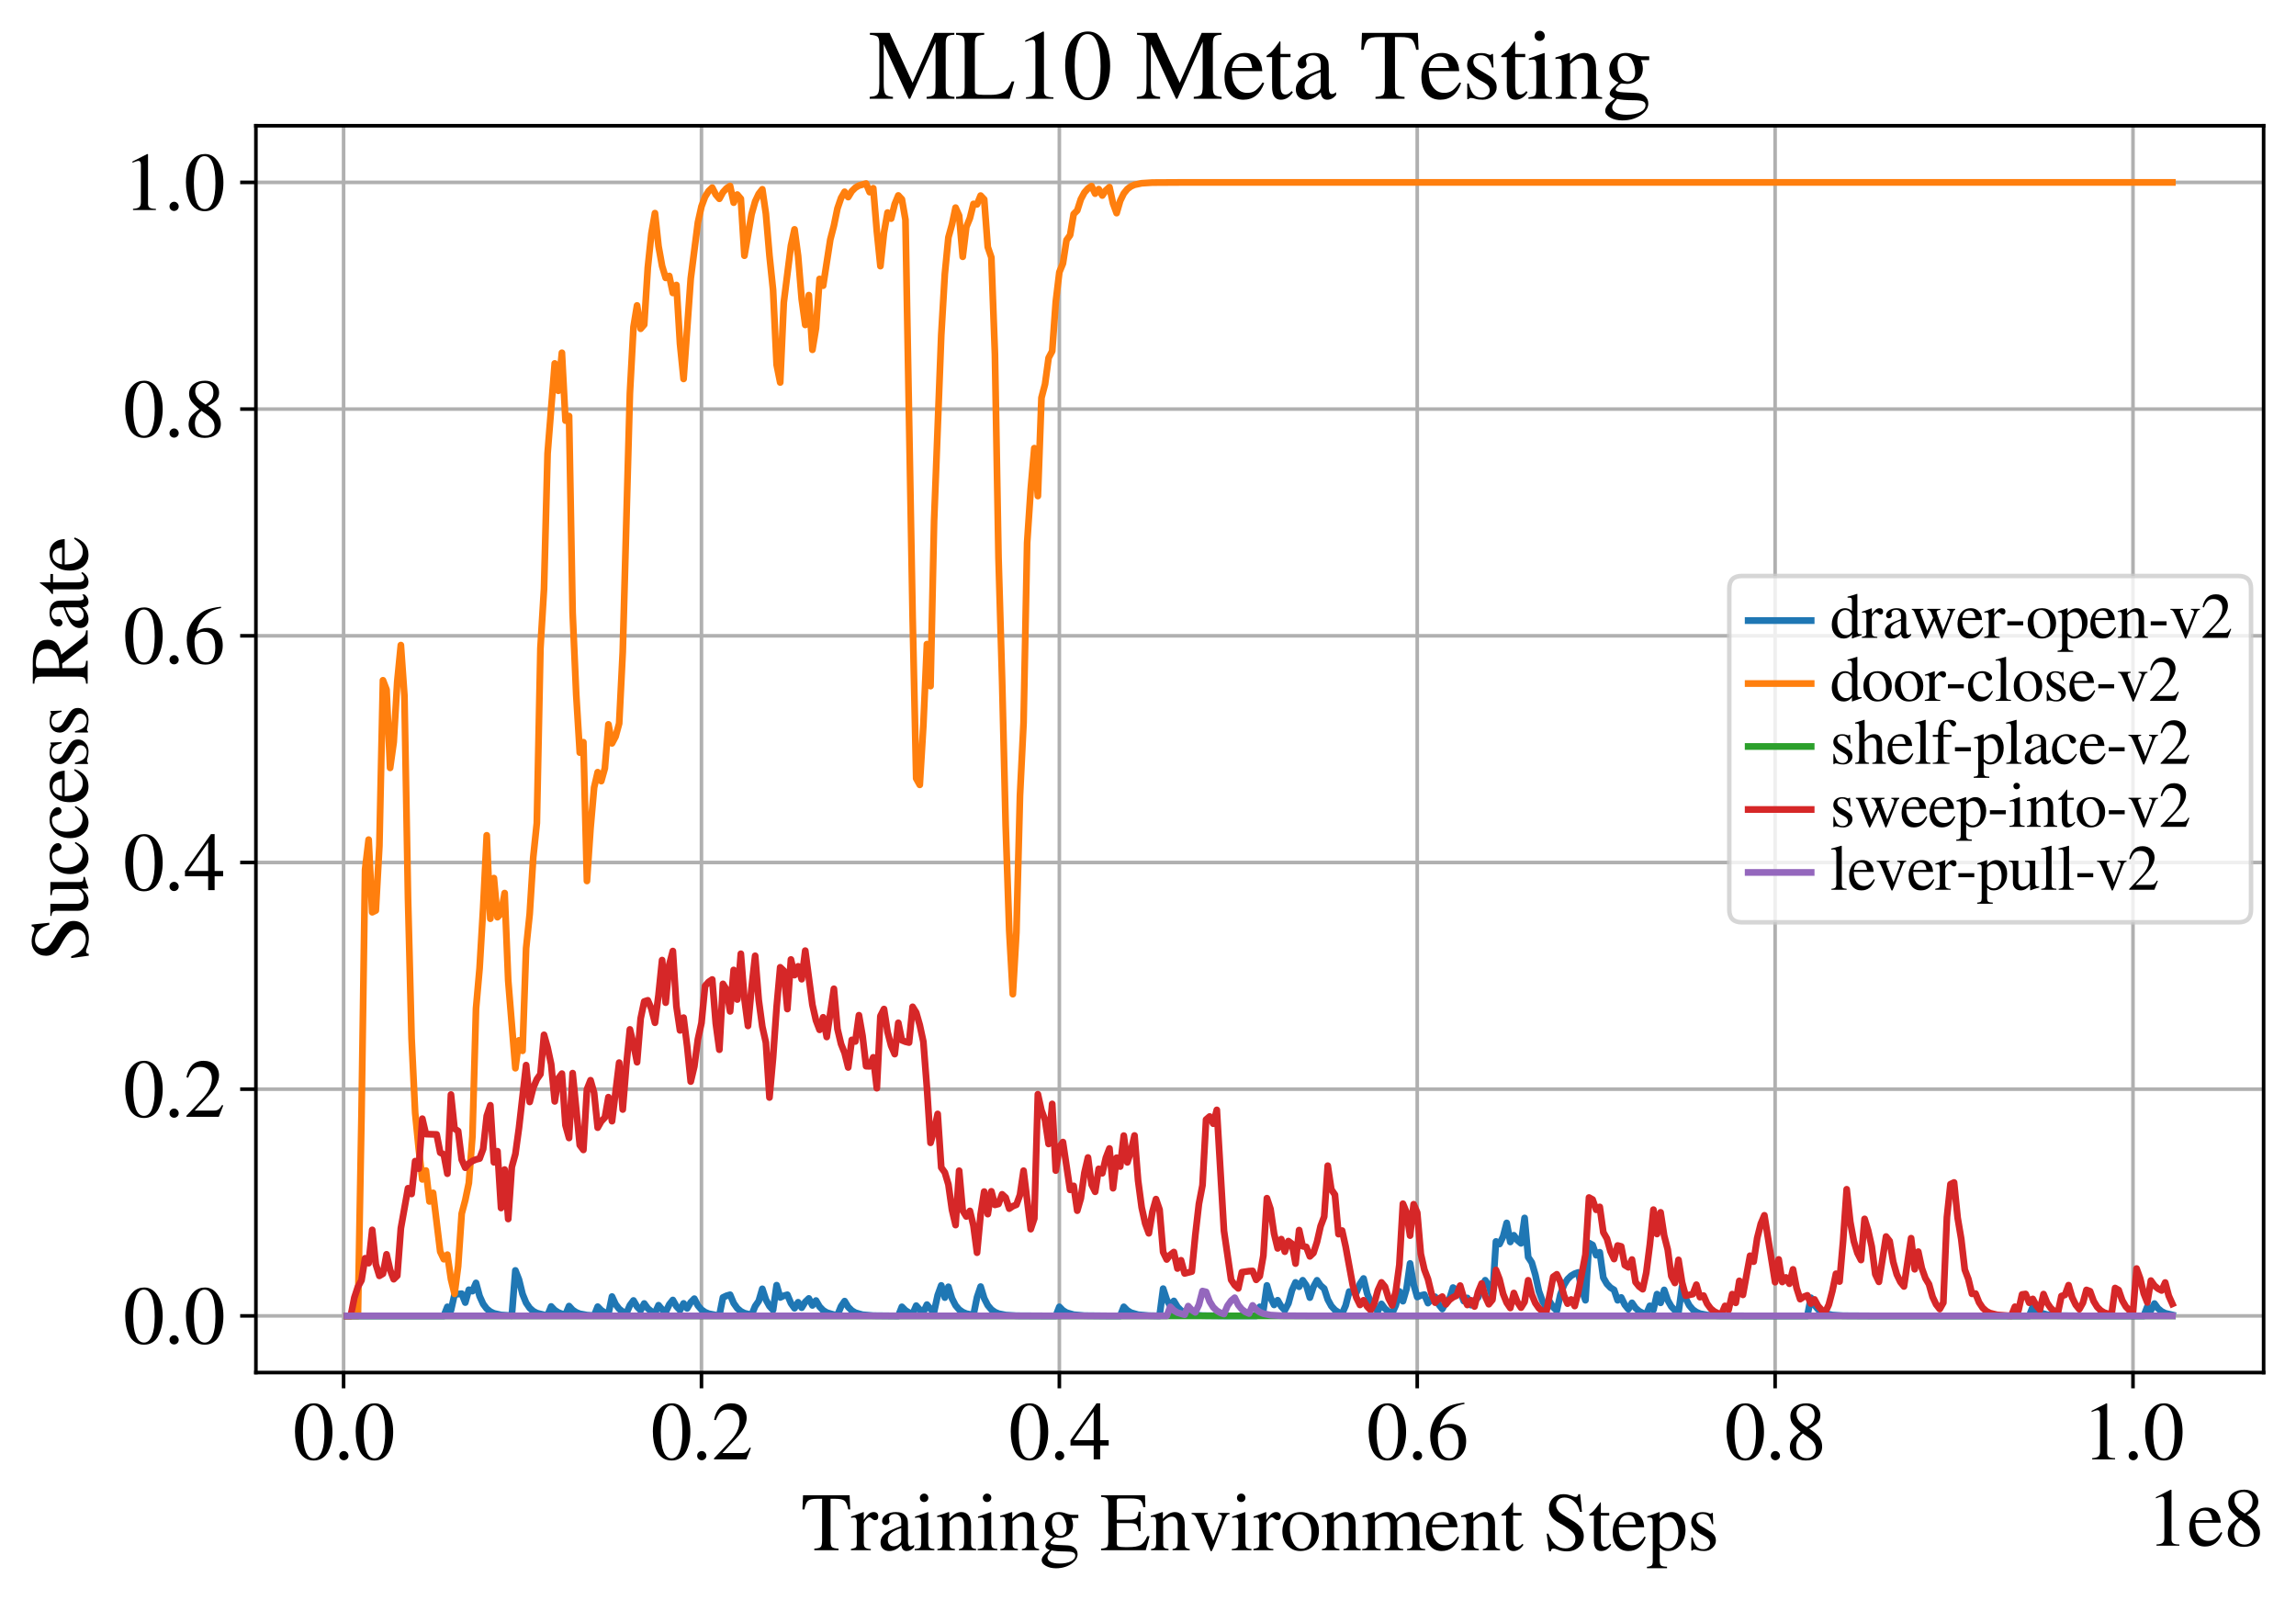 <?xml version="1.0" encoding="utf-8" standalone="no"?>
<!DOCTYPE svg PUBLIC "-//W3C//DTD SVG 1.1//EN"
  "http://www.w3.org/Graphics/SVG/1.1/DTD/svg11.dtd">
<svg xmlns:xlink="http://www.w3.org/1999/xlink" width="510.5pt" height="355.769pt" viewBox="0 0 510.5 355.769" xmlns="http://www.w3.org/2000/svg" version="1.1">
 <defs>
  <style type="text/css">*{stroke-linejoin: round; stroke-linecap: butt}</style>
 </defs>
 <g id="figure_1">
  <g id="patch_1">
   <path d="M 0 355.769 
L 510.5 355.769 
L 510.5 0 
L 0 0 
z
" style="fill: #ffffff"/>
  </g>
  <g id="axes_1">
   <g id="patch_2">
    <path d="M 56.9 305.152 
L 503.3 305.152 
L 503.3 27.952 
L 56.9 27.952 
z
" style="fill: #ffffff"/>
   </g>
   <g id="matplotlib.axis_1">
    <g id="xtick_1">
     <g id="line2d_1">
      <path d="M 76.395 305.152 
L 76.395 27.952 
" clip-path="url(#pe155748fc4)" style="fill: none; stroke: #b0b0b0; stroke-width: 0.8; stroke-linecap: square"/>
     </g>
     <g id="line2d_2">
      <defs>
       <path id="ma36cd9e0b2" d="M 0 0 
L 0 3.5 
" style="stroke: #000000; stroke-width: 0.8"/>
      </defs>
      <g>
       <use xlink:href="#ma36cd9e0b2" x="76.395" y="305.152" style="stroke: #000000; stroke-width: 0.8"/>
      </g>
     </g>
     <g id="text_1">
      <!-- 0.0 -->
      <g transform="translate(65.145 324.446)scale(0.18 -0.18)">
       <defs>
        <path id="STIXGeneral-Regular-30" d="M 3046 2112 
Q 3046 1683 2963 1302 
Q 2880 922 2717 602 
Q 2554 282 2266 96 
Q 1978 -90 1600 -90 
Q 1210 -90 915 108 
Q 621 307 461 640 
Q 301 973 227 1350 
Q 154 1728 154 2150 
Q 154 2746 301 3222 
Q 448 3699 790 4012 
Q 1133 4326 1626 4326 
Q 2253 4326 2649 3712 
Q 3046 3098 3046 2112 
z
M 2432 2080 
Q 2432 3091 2217 3625 
Q 2003 4160 1587 4160 
Q 1190 4160 979 3622 
Q 768 3085 768 2106 
Q 768 1120 979 598 
Q 1190 77 1600 77 
Q 2003 77 2217 598 
Q 2432 1120 2432 2080 
z
" transform="scale(0.016)"/>
        <path id="STIXGeneral-Regular-2e" d="M 1158 275 
Q 1158 134 1052 32 
Q 947 -70 800 -70 
Q 653 -70 550 32 
Q 448 134 448 281 
Q 448 429 553 534 
Q 659 640 806 640 
Q 947 640 1052 531 
Q 1158 422 1158 275 
z
" transform="scale(0.016)"/>
       </defs>
       <use xlink:href="#STIXGeneral-Regular-30"/>
       <use xlink:href="#STIXGeneral-Regular-2e" x="50"/>
       <use xlink:href="#STIXGeneral-Regular-30" x="75"/>
      </g>
     </g>
    </g>
    <g id="xtick_2">
     <g id="line2d_3">
      <path d="M 155.967 305.152 
L 155.967 27.952 
" clip-path="url(#pe155748fc4)" style="fill: none; stroke: #b0b0b0; stroke-width: 0.8; stroke-linecap: square"/>
     </g>
     <g id="line2d_4">
      <g>
       <use xlink:href="#ma36cd9e0b2" x="155.967" y="305.152" style="stroke: #000000; stroke-width: 0.8"/>
      </g>
     </g>
     <g id="text_2">
      <!-- 0.2 -->
      <g transform="translate(144.717 324.446)scale(0.18 -0.18)">
       <defs>
        <path id="STIXGeneral-Regular-32" d="M 3034 877 
L 2688 0 
L 186 0 
L 186 77 
L 1325 1286 
Q 1773 1754 1965 2144 
Q 2157 2534 2157 2950 
Q 2157 3379 1920 3616 
Q 1683 3853 1267 3853 
Q 922 3853 720 3673 
Q 518 3494 326 3021 
L 192 3053 
Q 301 3648 630 3987 
Q 960 4326 1523 4326 
Q 2054 4326 2380 4006 
Q 2707 3686 2707 3200 
Q 2707 2477 1888 1613 
L 832 486 
L 2330 486 
Q 2541 486 2665 569 
Q 2790 653 2944 915 
L 3034 877 
z
" transform="scale(0.016)"/>
       </defs>
       <use xlink:href="#STIXGeneral-Regular-30"/>
       <use xlink:href="#STIXGeneral-Regular-2e" x="50"/>
       <use xlink:href="#STIXGeneral-Regular-32" x="75"/>
      </g>
     </g>
    </g>
    <g id="xtick_3">
     <g id="line2d_5">
      <path d="M 235.54 305.152 
L 235.54 27.952 
" clip-path="url(#pe155748fc4)" style="fill: none; stroke: #b0b0b0; stroke-width: 0.8; stroke-linecap: square"/>
     </g>
     <g id="line2d_6">
      <g>
       <use xlink:href="#ma36cd9e0b2" x="235.54" y="305.152" style="stroke: #000000; stroke-width: 0.8"/>
      </g>
     </g>
     <g id="text_3">
      <!-- 0.4 -->
      <g transform="translate(224.29 324.446)scale(0.18 -0.18)">
       <defs>
        <path id="STIXGeneral-Regular-34" d="M 3027 1069 
L 2368 1069 
L 2368 0 
L 1869 0 
L 1869 1069 
L 77 1069 
L 77 1478 
L 2086 4326 
L 2368 4326 
L 2368 1478 
L 3027 1478 
L 3027 1069 
z
M 1869 1478 
L 1869 3674 
L 333 1478 
L 1869 1478 
z
" transform="scale(0.016)"/>
       </defs>
       <use xlink:href="#STIXGeneral-Regular-30"/>
       <use xlink:href="#STIXGeneral-Regular-2e" x="50"/>
       <use xlink:href="#STIXGeneral-Regular-34" x="75"/>
      </g>
     </g>
    </g>
    <g id="xtick_4">
     <g id="line2d_7">
      <path d="M 315.112 305.152 
L 315.112 27.952 
" clip-path="url(#pe155748fc4)" style="fill: none; stroke: #b0b0b0; stroke-width: 0.8; stroke-linecap: square"/>
     </g>
     <g id="line2d_8">
      <g>
       <use xlink:href="#ma36cd9e0b2" x="315.112" y="305.152" style="stroke: #000000; stroke-width: 0.8"/>
      </g>
     </g>
     <g id="text_4">
      <!-- 0.6 -->
      <g transform="translate(303.862 324.446)scale(0.18 -0.18)">
       <defs>
        <path id="STIXGeneral-Regular-36" d="M 2854 4378 
L 2867 4275 
Q 2112 4154 1606 3664 
Q 1101 3174 973 2451 
Q 1344 2739 1786 2739 
Q 2349 2739 2672 2380 
Q 2995 2022 2995 1402 
Q 2995 774 2669 378 
Q 2291 -90 1651 -90 
Q 870 -90 518 557 
Q 218 1107 218 1786 
Q 218 2835 915 3552 
Q 1312 3962 1731 4131 
Q 2150 4301 2854 4378 
z
M 2419 1203 
Q 2419 2445 1555 2445 
Q 1235 2445 1024 2275 
Q 813 2106 813 1702 
Q 813 954 1046 522 
Q 1280 90 1722 90 
Q 2061 90 2240 394 
Q 2419 698 2419 1203 
z
" transform="scale(0.016)"/>
       </defs>
       <use xlink:href="#STIXGeneral-Regular-30"/>
       <use xlink:href="#STIXGeneral-Regular-2e" x="50"/>
       <use xlink:href="#STIXGeneral-Regular-36" x="75"/>
      </g>
     </g>
    </g>
    <g id="xtick_5">
     <g id="line2d_9">
      <path d="M 394.684 305.152 
L 394.684 27.952 
" clip-path="url(#pe155748fc4)" style="fill: none; stroke: #b0b0b0; stroke-width: 0.8; stroke-linecap: square"/>
     </g>
     <g id="line2d_10">
      <g>
       <use xlink:href="#ma36cd9e0b2" x="394.684" y="305.152" style="stroke: #000000; stroke-width: 0.8"/>
      </g>
     </g>
     <g id="text_5">
      <!-- 0.8 -->
      <g transform="translate(383.434 324.446)scale(0.18 -0.18)">
       <defs>
        <path id="STIXGeneral-Regular-38" d="M 2848 992 
Q 2848 499 2505 204 
Q 2163 -90 1587 -90 
Q 1050 -90 704 204 
Q 358 499 358 954 
Q 358 1293 524 1533 
Q 691 1773 1190 2125 
Q 710 2522 553 2765 
Q 397 3008 397 3328 
Q 397 3782 745 4054 
Q 1094 4326 1638 4326 
Q 2106 4326 2410 4060 
Q 2714 3795 2714 3411 
Q 2714 3059 2531 2848 
Q 2349 2637 1856 2374 
Q 2432 1990 2640 1689 
Q 2848 1389 2848 992 
z
M 2272 3411 
Q 2272 3744 2086 3945 
Q 1901 4147 1574 4147 
Q 1248 4147 1059 3977 
Q 870 3808 870 3513 
Q 870 3219 1059 2979 
Q 1248 2739 1670 2490 
Q 1997 2682 2134 2896 
Q 2272 3110 2272 3411 
z
M 1734 1741 
L 1357 1997 
Q 1075 1766 960 1545 
Q 845 1325 845 1011 
Q 845 576 1065 333 
Q 1286 90 1658 90 
Q 1971 90 2166 285 
Q 2362 480 2362 794 
Q 2362 1082 2214 1299 
Q 2067 1517 1734 1741 
z
" transform="scale(0.016)"/>
       </defs>
       <use xlink:href="#STIXGeneral-Regular-30"/>
       <use xlink:href="#STIXGeneral-Regular-2e" x="50"/>
       <use xlink:href="#STIXGeneral-Regular-38" x="75"/>
      </g>
     </g>
    </g>
    <g id="xtick_6">
     <g id="line2d_11">
      <path d="M 474.256 305.152 
L 474.256 27.952 
" clip-path="url(#pe155748fc4)" style="fill: none; stroke: #b0b0b0; stroke-width: 0.8; stroke-linecap: square"/>
     </g>
     <g id="line2d_12">
      <g>
       <use xlink:href="#ma36cd9e0b2" x="474.256" y="305.152" style="stroke: #000000; stroke-width: 0.8"/>
      </g>
     </g>
     <g id="text_6">
      <!-- 1.0 -->
      <g transform="translate(463.006 324.446)scale(0.18 -0.18)">
       <defs>
        <path id="STIXGeneral-Regular-31" d="M 2522 0 
L 755 0 
L 755 96 
Q 1107 115 1235 227 
Q 1363 339 1363 608 
L 1363 3482 
Q 1363 3795 1171 3795 
Q 1082 3795 883 3718 
L 710 3654 
L 710 3744 
L 1856 4326 
L 1914 4307 
L 1914 486 
Q 1914 275 2042 185 
Q 2170 96 2522 96 
L 2522 0 
z
" transform="scale(0.016)"/>
       </defs>
       <use xlink:href="#STIXGeneral-Regular-31"/>
       <use xlink:href="#STIXGeneral-Regular-2e" x="50"/>
       <use xlink:href="#STIXGeneral-Regular-30" x="75"/>
      </g>
     </g>
    </g>
    <g id="text_7">
     <!-- Training Environment Steps -->
     <g transform="translate(178.105 344.646)scale(0.18 -0.18)">
      <defs>
       <path id="STIXGeneral-Regular-54" d="M 3795 3149 
L 3642 3149 
Q 3539 3674 3353 3821 
Q 3168 3968 2656 3968 
L 2278 3968 
L 2278 710 
Q 2278 346 2387 243 
Q 2496 141 2893 122 
L 2893 0 
L 1024 0 
L 1024 122 
Q 1427 147 1526 256 
Q 1626 365 1626 787 
L 1626 3968 
L 1242 3968 
Q 723 3968 540 3817 
Q 358 3667 262 3149 
L 109 3149 
L 154 4237 
L 3750 4237 
L 3795 3149 
z
" transform="scale(0.016)"/>
       <path id="STIXGeneral-Regular-72" d="M 1024 2931 
L 1024 2342 
Q 1267 2688 1430 2816 
Q 1594 2944 1792 2944 
Q 1958 2944 2051 2854 
Q 2144 2765 2144 2605 
Q 2144 2470 2077 2393 
Q 2010 2317 1894 2317 
Q 1773 2317 1638 2445 
Q 1536 2541 1472 2541 
Q 1338 2541 1181 2355 
Q 1024 2170 1024 2016 
L 1024 576 
Q 1024 301 1133 205 
Q 1242 109 1568 96 
L 1568 0 
L 32 0 
L 32 96 
Q 339 154 412 224 
Q 486 294 486 538 
L 486 2138 
Q 486 2349 438 2435 
Q 390 2522 269 2522 
Q 166 2522 45 2496 
L 45 2598 
Q 448 2726 992 2944 
L 1024 2931 
z
" transform="scale(0.016)"/>
       <path id="STIXGeneral-Regular-61" d="M 2829 422 
L 2829 243 
Q 2586 -64 2253 -64 
Q 1888 -64 1843 403 
L 1837 403 
Q 1427 -64 909 -64 
Q 608 -64 422 112 
Q 237 288 237 602 
Q 237 1050 685 1350 
Q 992 1555 1837 1869 
L 1837 2214 
Q 1837 2502 1699 2646 
Q 1562 2790 1338 2790 
Q 1146 2790 1018 2697 
Q 890 2605 890 2477 
Q 890 2419 909 2348 
Q 928 2278 928 2208 
Q 928 2112 841 2029 
Q 755 1946 634 1946 
Q 525 1946 441 2029 
Q 358 2112 358 2240 
Q 358 2547 685 2752 
Q 986 2944 1421 2944 
Q 1939 2944 2176 2656 
Q 2291 2522 2323 2384 
Q 2355 2246 2355 1946 
L 2355 723 
Q 2355 301 2554 301 
Q 2682 301 2829 422 
z
M 1837 813 
L 1837 1715 
Q 1248 1510 1018 1293 
Q 800 1094 800 800 
Q 800 557 921 432 
Q 1043 307 1242 307 
Q 1453 307 1613 410 
Q 1747 506 1792 589 
Q 1837 672 1837 813 
z
" transform="scale(0.016)"/>
       <path id="STIXGeneral-Regular-69" d="M 1152 4045 
Q 1152 3904 1056 3811 
Q 960 3718 819 3718 
Q 685 3718 592 3811 
Q 499 3904 499 4045 
Q 499 4179 595 4275 
Q 691 4371 826 4371 
Q 966 4371 1059 4275 
Q 1152 4179 1152 4045 
z
M 1619 0 
L 102 0 
L 102 96 
Q 435 115 521 211 
Q 608 307 608 666 
L 608 2118 
Q 608 2342 563 2432 
Q 518 2522 397 2522 
Q 243 2522 128 2490 
L 128 2592 
L 1120 2944 
L 1146 2918 
L 1146 672 
Q 1146 314 1226 218 
Q 1306 122 1619 96 
L 1619 0 
z
" transform="scale(0.016)"/>
       <path id="STIXGeneral-Regular-6e" d="M 3104 0 
L 1773 0 
L 1779 96 
Q 2016 115 2096 233 
Q 2176 352 2176 672 
L 2176 1946 
Q 2176 2592 1709 2592 
Q 1549 2592 1408 2515 
Q 1267 2438 1050 2227 
L 1050 461 
Q 1050 269 1136 192 
Q 1222 115 1466 96 
L 1466 0 
L 115 0 
L 115 96 
Q 358 115 435 214 
Q 512 314 512 602 
L 512 2157 
Q 512 2394 467 2483 
Q 422 2573 288 2573 
Q 160 2573 102 2547 
L 102 2656 
Q 550 2784 979 2944 
L 1030 2925 
L 1030 2426 
L 1037 2426 
Q 1491 2944 1958 2944 
Q 2323 2944 2518 2688 
Q 2714 2432 2714 1958 
L 2714 544 
Q 2714 288 2790 205 
Q 2867 122 3104 96 
L 3104 0 
z
" transform="scale(0.016)"/>
       <path id="STIXGeneral-Regular-67" d="M 3008 2483 
L 2477 2483 
Q 2598 2208 2598 1946 
Q 2598 1453 2265 1203 
Q 1933 954 1600 954 
Q 1530 954 1357 973 
L 1235 986 
Q 1107 947 979 812 
Q 851 678 851 582 
Q 851 435 1350 410 
L 2176 371 
Q 2528 358 2739 172 
Q 2950 -13 2950 -314 
Q 2950 -685 2566 -986 
Q 2035 -1395 1286 -1395 
Q 826 -1395 502 -1212 
Q 179 -1030 179 -774 
Q 179 -595 320 -419 
Q 461 -243 806 6 
Q 602 102 534 172 
Q 467 243 467 346 
Q 467 531 762 787 
Q 909 915 1037 1043 
Q 717 1203 579 1401 
Q 442 1600 442 1901 
Q 442 2336 752 2640 
Q 1062 2944 1510 2944 
Q 1766 2944 2022 2848 
L 2163 2797 
Q 2349 2733 2515 2733 
L 3008 2733 
L 3008 2483 
z
M 973 2163 
L 973 2144 
Q 973 1683 1155 1398 
Q 1338 1114 1632 1114 
Q 1850 1114 1978 1270 
Q 2106 1427 2106 1690 
Q 2106 2112 1914 2464 
Q 1754 2765 1446 2765 
Q 1222 2765 1097 2605 
Q 973 2445 973 2163 
z
M 2771 -410 
Q 2771 -230 2595 -163 
Q 2419 -96 1978 -96 
Q 1344 -96 941 -13 
Q 749 -243 688 -348 
Q 627 -454 627 -563 
Q 627 -774 880 -902 
Q 1133 -1030 1555 -1030 
Q 2099 -1030 2435 -860 
Q 2771 -691 2771 -410 
z
" transform="scale(0.016)"/>
       <path id="STIXGeneral-Regular-20" transform="scale(0.016)"/>
       <path id="STIXGeneral-Regular-45" d="M 3821 1082 
L 3526 0 
L 77 0 
L 77 122 
Q 442 147 538 252 
Q 634 358 634 730 
L 634 3520 
Q 634 3878 534 3987 
Q 435 4096 77 4115 
L 77 4237 
L 3469 4237 
L 3494 3322 
L 3334 3322 
Q 3264 3750 3085 3872 
Q 2906 3994 2349 3994 
L 1510 3994 
Q 1370 3994 1328 3952 
Q 1286 3910 1286 3763 
L 1286 2355 
L 2253 2355 
Q 2656 2355 2787 2470 
Q 2918 2586 2976 2970 
L 3123 2970 
L 3123 1472 
L 2976 1472 
Q 2918 1875 2790 1984 
Q 2662 2093 2253 2093 
L 1286 2093 
L 1286 538 
Q 1286 346 1420 291 
Q 1555 237 1933 237 
L 2163 237 
Q 2848 237 3136 403 
Q 3424 570 3642 1082 
L 3821 1082 
z
" transform="scale(0.016)"/>
       <path id="STIXGeneral-Regular-76" d="M 3053 2880 
L 3053 2784 
Q 2906 2771 2835 2688 
Q 2765 2605 2637 2285 
L 1818 230 
Q 1690 -90 1638 -90 
Q 1587 -90 1523 77 
Q 1510 96 1497 141 
Q 1485 186 1472 211 
L 704 2048 
Q 499 2534 403 2652 
Q 307 2771 122 2784 
L 122 2880 
L 1376 2880 
L 1376 2784 
Q 1210 2771 1146 2732 
Q 1082 2694 1082 2611 
Q 1082 2509 1139 2368 
L 1792 730 
L 2426 2387 
Q 2464 2483 2464 2579 
Q 2464 2758 2163 2784 
L 2163 2880 
L 3053 2880 
z
" transform="scale(0.016)"/>
       <path id="STIXGeneral-Regular-6f" d="M 3008 1478 
Q 3008 806 2608 371 
Q 2208 -64 1568 -64 
Q 979 -64 582 368 
Q 186 800 186 1459 
Q 186 2125 582 2534 
Q 979 2944 1626 2944 
Q 2221 2944 2614 2537 
Q 3008 2131 3008 1478 
z
M 2432 1306 
Q 2432 2035 2112 2445 
Q 1856 2765 1504 2765 
Q 1171 2765 966 2493 
Q 762 2221 762 1747 
Q 762 928 1101 435 
Q 1318 115 1677 115 
Q 2029 115 2230 432 
Q 2432 749 2432 1306 
z
" transform="scale(0.016)"/>
       <path id="STIXGeneral-Regular-6d" d="M 4960 0 
L 3565 0 
L 3565 96 
Q 3834 122 3907 208 
Q 3981 294 3981 576 
L 3981 1894 
Q 3981 2278 3869 2444 
Q 3757 2611 3488 2611 
Q 3264 2611 3107 2521 
Q 2950 2432 2803 2221 
L 2803 608 
Q 2803 301 2896 201 
Q 2989 102 3264 96 
L 3264 0 
L 1830 0 
L 1830 96 
Q 2112 115 2189 188 
Q 2266 262 2266 550 
L 2266 1901 
Q 2266 2611 1850 2611 
Q 1670 2611 1468 2531 
Q 1267 2451 1171 2336 
Q 1088 2240 1088 2227 
L 1088 448 
Q 1088 243 1177 176 
Q 1267 109 1523 96 
L 1523 0 
L 102 0 
L 102 96 
Q 371 102 460 195 
Q 550 288 550 563 
L 550 2150 
Q 550 2387 499 2480 
Q 448 2573 326 2573 
Q 230 2573 122 2547 
L 122 2656 
Q 557 2778 1011 2944 
L 1062 2925 
L 1062 2451 
L 1075 2451 
Q 1363 2752 1584 2848 
Q 1805 2944 2054 2944 
Q 2560 2944 2733 2406 
Q 3232 2944 3776 2944 
Q 4518 2944 4518 1792 
L 4518 493 
Q 4518 282 4582 202 
Q 4646 122 4794 109 
L 4960 96 
L 4960 0 
z
" transform="scale(0.016)"/>
       <path id="STIXGeneral-Regular-65" d="M 2611 1050 
L 2714 1005 
Q 2330 -64 1376 -64 
Q 813 -64 486 329 
Q 160 723 160 1389 
Q 160 2074 525 2509 
Q 890 2944 1485 2944 
Q 2061 2944 2374 2502 
Q 2560 2246 2592 1773 
L 621 1773 
Q 646 1370 700 1158 
Q 755 947 915 730 
Q 1184 378 1626 378 
Q 1939 378 2153 531 
Q 2368 685 2611 1050 
z
M 634 1978 
L 1939 1978 
Q 1882 2381 1750 2547 
Q 1619 2714 1312 2714 
Q 1043 2714 864 2525 
Q 685 2336 634 1978 
z
" transform="scale(0.016)"/>
       <path id="STIXGeneral-Regular-74" d="M 1702 493 
L 1786 422 
Q 1478 -64 1011 -64 
Q 448 -64 448 749 
L 448 2675 
L 109 2675 
Q 83 2694 83 2720 
Q 83 2771 192 2842 
Q 435 2982 813 3526 
Q 826 3546 874 3606 
Q 922 3667 941 3706 
Q 986 3706 986 3622 
L 986 2880 
L 1632 2880 
L 1632 2675 
L 986 2675 
L 986 845 
Q 986 538 1062 403 
Q 1139 269 1318 269 
Q 1510 269 1702 493 
z
" transform="scale(0.016)"/>
       <path id="STIXGeneral-Regular-53" d="M 3002 2963 
L 2842 2963 
Q 2733 3360 2579 3565 
Q 2189 4064 1651 4064 
Q 1357 4064 1181 3894 
Q 1005 3725 1005 3456 
Q 1005 3328 1069 3206 
Q 1133 3085 1206 2998 
Q 1280 2912 1465 2784 
Q 1651 2656 1766 2589 
Q 1882 2522 2150 2362 
Q 2669 2061 2905 1763 
Q 3142 1466 3142 1107 
Q 3142 576 2771 243 
Q 2400 -90 1837 -90 
Q 1421 -90 1082 58 
Q 915 128 781 128 
Q 704 128 653 70 
Q 602 13 602 -83 
L 461 -83 
L 275 1274 
L 416 1274 
Q 845 141 1734 141 
Q 2074 141 2285 342 
Q 2496 544 2496 858 
Q 2496 1158 2310 1363 
Q 2003 1696 1235 2106 
Q 454 2522 454 3206 
Q 454 3718 768 4022 
Q 1082 4326 1568 4326 
Q 1907 4326 2240 4186 
Q 2413 4109 2522 4109 
Q 2688 4109 2726 4326 
L 2861 4326 
L 3002 2963 
z
" transform="scale(0.016)"/>
       <path id="STIXGeneral-Regular-70" d="M 1018 2931 
L 1018 2438 
Q 1421 2944 1939 2944 
Q 2406 2944 2707 2560 
Q 3008 2176 3008 1581 
Q 3008 883 2621 409 
Q 2234 -64 1664 -64 
Q 1466 -64 1328 -6 
Q 1190 51 1018 211 
L 1018 -794 
Q 1018 -1094 1120 -1180 
Q 1222 -1267 1581 -1274 
L 1581 -1389 
L 32 -1389 
L 32 -1280 
Q 314 -1254 397 -1171 
Q 480 -1088 480 -838 
L 480 2157 
Q 480 2381 429 2451 
Q 378 2522 218 2522 
Q 115 2522 58 2515 
L 58 2618 
Q 506 2752 979 2944 
L 1018 2931 
z
M 1018 2138 
L 1018 563 
Q 1018 422 1238 281 
Q 1459 141 1683 141 
Q 2029 141 2243 467 
Q 2458 794 2458 1325 
Q 2458 1888 2243 2224 
Q 2029 2560 1670 2560 
Q 1446 2560 1232 2419 
Q 1018 2278 1018 2138 
z
" transform="scale(0.016)"/>
       <path id="STIXGeneral-Regular-73" d="M 998 1926 
L 1664 1523 
Q 1984 1331 2105 1164 
Q 2227 998 2227 736 
Q 2227 416 1961 176 
Q 1696 -64 1331 -64 
Q 1030 -64 864 -6 
Q 691 51 570 51 
Q 461 51 416 -26 
L 333 -26 
L 333 979 
L 435 979 
Q 538 512 730 294 
Q 922 77 1248 77 
Q 1485 77 1632 211 
Q 1779 346 1779 550 
Q 1779 845 1440 1030 
L 1094 1222 
Q 326 1651 326 2150 
Q 326 2522 566 2730 
Q 806 2938 1210 2938 
Q 1491 2938 1638 2867 
Q 1754 2816 1818 2816 
Q 1862 2816 1920 2880 
L 1990 2880 
L 2022 2010 
L 1926 2010 
Q 1818 2445 1654 2621 
Q 1491 2797 1203 2797 
Q 986 2797 854 2688 
Q 723 2579 723 2362 
Q 723 2253 796 2128 
Q 870 2003 998 1926 
z
" transform="scale(0.016)"/>
      </defs>
      <use xlink:href="#STIXGeneral-Regular-54"/>
      <use xlink:href="#STIXGeneral-Regular-72" x="61.1"/>
      <use xlink:href="#STIXGeneral-Regular-61" x="94.4"/>
      <use xlink:href="#STIXGeneral-Regular-69" x="138.8"/>
      <use xlink:href="#STIXGeneral-Regular-6e" x="166.6"/>
      <use xlink:href="#STIXGeneral-Regular-69" x="216.6"/>
      <use xlink:href="#STIXGeneral-Regular-6e" x="244.4"/>
      <use xlink:href="#STIXGeneral-Regular-67" x="294.4"/>
      <use xlink:href="#STIXGeneral-Regular-20" x="344.4"/>
      <use xlink:href="#STIXGeneral-Regular-45" x="369.4"/>
      <use xlink:href="#STIXGeneral-Regular-6e" x="430.5"/>
      <use xlink:href="#STIXGeneral-Regular-76" x="480.5"/>
      <use xlink:href="#STIXGeneral-Regular-69" x="530.5"/>
      <use xlink:href="#STIXGeneral-Regular-72" x="558.3"/>
      <use xlink:href="#STIXGeneral-Regular-6f" x="591.6"/>
      <use xlink:href="#STIXGeneral-Regular-6e" x="641.6"/>
      <use xlink:href="#STIXGeneral-Regular-6d" x="691.6"/>
      <use xlink:href="#STIXGeneral-Regular-65" x="769.4"/>
      <use xlink:href="#STIXGeneral-Regular-6e" x="813.8"/>
      <use xlink:href="#STIXGeneral-Regular-74" x="863.8"/>
      <use xlink:href="#STIXGeneral-Regular-20" x="891.6"/>
      <use xlink:href="#STIXGeneral-Regular-53" x="916.6"/>
      <use xlink:href="#STIXGeneral-Regular-74" x="972.2"/>
      <use xlink:href="#STIXGeneral-Regular-65" x="1000"/>
      <use xlink:href="#STIXGeneral-Regular-70" x="1044.4"/>
      <use xlink:href="#STIXGeneral-Regular-73" x="1094.4"/>
     </g>
    </g>
    <g id="text_8">
     <!-- 1e8 -->
     <g transform="translate(477.307 343.646)scale(0.18 -0.18)">
      <use xlink:href="#STIXGeneral-Regular-31"/>
      <use xlink:href="#STIXGeneral-Regular-65" x="50"/>
      <use xlink:href="#STIXGeneral-Regular-38" x="94.4"/>
     </g>
    </g>
   </g>
   <g id="matplotlib.axis_2">
    <g id="ytick_1">
     <g id="line2d_13">
      <path d="M 56.9 292.552 
L 503.3 292.552 
" clip-path="url(#pe155748fc4)" style="fill: none; stroke: #b0b0b0; stroke-width: 0.8; stroke-linecap: square"/>
     </g>
     <g id="line2d_14">
      <defs>
       <path id="mf0792e8010" d="M 0 0 
L -3.5 0 
" style="stroke: #000000; stroke-width: 0.8"/>
      </defs>
      <g>
       <use xlink:href="#mf0792e8010" x="56.9" y="292.552" style="stroke: #000000; stroke-width: 0.8"/>
      </g>
     </g>
     <g id="text_9">
      <!-- 0.0 -->
      <g transform="translate(27.4 298.699)scale(0.18 -0.18)">
       <use xlink:href="#STIXGeneral-Regular-30"/>
       <use xlink:href="#STIXGeneral-Regular-2e" x="50"/>
       <use xlink:href="#STIXGeneral-Regular-30" x="75"/>
      </g>
     </g>
    </g>
    <g id="ytick_2">
     <g id="line2d_15">
      <path d="M 56.9 242.152 
L 503.3 242.152 
" clip-path="url(#pe155748fc4)" style="fill: none; stroke: #b0b0b0; stroke-width: 0.8; stroke-linecap: square"/>
     </g>
     <g id="line2d_16">
      <g>
       <use xlink:href="#mf0792e8010" x="56.9" y="242.152" style="stroke: #000000; stroke-width: 0.8"/>
      </g>
     </g>
     <g id="text_10">
      <!-- 0.2 -->
      <g transform="translate(27.4 248.299)scale(0.18 -0.18)">
       <use xlink:href="#STIXGeneral-Regular-30"/>
       <use xlink:href="#STIXGeneral-Regular-2e" x="50"/>
       <use xlink:href="#STIXGeneral-Regular-32" x="75"/>
      </g>
     </g>
    </g>
    <g id="ytick_3">
     <g id="line2d_17">
      <path d="M 56.9 191.752 
L 503.3 191.752 
" clip-path="url(#pe155748fc4)" style="fill: none; stroke: #b0b0b0; stroke-width: 0.8; stroke-linecap: square"/>
     </g>
     <g id="line2d_18">
      <g>
       <use xlink:href="#mf0792e8010" x="56.9" y="191.752" style="stroke: #000000; stroke-width: 0.8"/>
      </g>
     </g>
     <g id="text_11">
      <!-- 0.4 -->
      <g transform="translate(27.4 197.899)scale(0.18 -0.18)">
       <use xlink:href="#STIXGeneral-Regular-30"/>
       <use xlink:href="#STIXGeneral-Regular-2e" x="50"/>
       <use xlink:href="#STIXGeneral-Regular-34" x="75"/>
      </g>
     </g>
    </g>
    <g id="ytick_4">
     <g id="line2d_19">
      <path d="M 56.9 141.352 
L 503.3 141.352 
" clip-path="url(#pe155748fc4)" style="fill: none; stroke: #b0b0b0; stroke-width: 0.8; stroke-linecap: square"/>
     </g>
     <g id="line2d_20">
      <g>
       <use xlink:href="#mf0792e8010" x="56.9" y="141.352" style="stroke: #000000; stroke-width: 0.8"/>
      </g>
     </g>
     <g id="text_12">
      <!-- 0.6 -->
      <g transform="translate(27.4 147.499)scale(0.18 -0.18)">
       <use xlink:href="#STIXGeneral-Regular-30"/>
       <use xlink:href="#STIXGeneral-Regular-2e" x="50"/>
       <use xlink:href="#STIXGeneral-Regular-36" x="75"/>
      </g>
     </g>
    </g>
    <g id="ytick_5">
     <g id="line2d_21">
      <path d="M 56.9 90.952 
L 503.3 90.952 
" clip-path="url(#pe155748fc4)" style="fill: none; stroke: #b0b0b0; stroke-width: 0.8; stroke-linecap: square"/>
     </g>
     <g id="line2d_22">
      <g>
       <use xlink:href="#mf0792e8010" x="56.9" y="90.952" style="stroke: #000000; stroke-width: 0.8"/>
      </g>
     </g>
     <g id="text_13">
      <!-- 0.8 -->
      <g transform="translate(27.4 97.099)scale(0.18 -0.18)">
       <use xlink:href="#STIXGeneral-Regular-30"/>
       <use xlink:href="#STIXGeneral-Regular-2e" x="50"/>
       <use xlink:href="#STIXGeneral-Regular-38" x="75"/>
      </g>
     </g>
    </g>
    <g id="ytick_6">
     <g id="line2d_23">
      <path d="M 56.9 40.552 
L 503.3 40.552 
" clip-path="url(#pe155748fc4)" style="fill: none; stroke: #b0b0b0; stroke-width: 0.8; stroke-linecap: square"/>
     </g>
     <g id="line2d_24">
      <g>
       <use xlink:href="#mf0792e8010" x="56.9" y="40.552" style="stroke: #000000; stroke-width: 0.8"/>
      </g>
     </g>
     <g id="text_14">
      <!-- 1.0 -->
      <g transform="translate(27.4 46.699)scale(0.18 -0.18)">
       <use xlink:href="#STIXGeneral-Regular-31"/>
       <use xlink:href="#STIXGeneral-Regular-2e" x="50"/>
       <use xlink:href="#STIXGeneral-Regular-30" x="75"/>
      </g>
     </g>
    </g>
    <g id="text_15">
     <!-- Success Rate -->
     <g transform="translate(19.493 213.797)rotate(-90)scale(0.18 -0.18)">
      <defs>
       <path id="STIXGeneral-Regular-75" d="M 3072 320 
L 3072 230 
Q 2573 96 2195 -58 
L 2163 -38 
L 2163 486 
L 2150 486 
Q 1747 -64 1235 -64 
Q 870 -64 662 160 
Q 454 384 454 755 
L 454 2362 
Q 454 2598 371 2688 
Q 288 2778 58 2790 
L 58 2880 
L 992 2880 
L 992 813 
Q 992 595 1123 451 
Q 1254 307 1446 307 
Q 1760 307 1984 506 
Q 2067 582 2099 649 
Q 2131 717 2131 877 
L 2131 2355 
Q 2131 2605 2041 2678 
Q 1952 2752 1658 2771 
L 1658 2880 
L 2669 2880 
L 2669 685 
Q 2669 461 2742 390 
Q 2816 320 3034 320 
L 3072 320 
z
" transform="scale(0.016)"/>
       <path id="STIXGeneral-Regular-63" d="M 2547 998 
L 2637 941 
Q 2362 403 2112 205 
Q 1786 -64 1376 -64 
Q 845 -64 502 336 
Q 160 736 160 1357 
Q 160 2170 698 2618 
Q 1094 2944 1562 2944 
Q 1965 2944 2256 2749 
Q 2547 2554 2547 2285 
Q 2547 2176 2457 2096 
Q 2368 2016 2246 2016 
Q 2022 2016 1939 2310 
L 1901 2451 
Q 1850 2630 1773 2694 
Q 1696 2758 1523 2758 
Q 1133 2758 893 2451 
Q 653 2144 653 1645 
Q 653 1094 928 745 
Q 1203 397 1645 397 
Q 1920 397 2118 528 
Q 2317 659 2547 998 
z
" transform="scale(0.016)"/>
       <path id="STIXGeneral-Regular-52" d="M 4224 0 
L 3187 0 
L 1664 1971 
L 1306 1958 
L 1306 717 
Q 1306 352 1405 249 
Q 1504 147 1875 122 
L 1875 0 
L 109 0 
L 109 122 
Q 474 154 563 262 
Q 653 371 653 794 
L 653 3526 
Q 653 3885 563 3987 
Q 474 4090 109 4115 
L 109 4237 
L 1850 4237 
Q 2726 4237 3187 3859 
Q 3501 3603 3501 3091 
Q 3501 2221 2342 2042 
L 3622 422 
Q 3757 256 3878 198 
Q 4000 141 4224 122 
L 4224 0 
z
M 1306 3731 
L 1306 2195 
Q 1766 2202 1990 2246 
Q 2214 2291 2438 2413 
Q 2803 2618 2803 3142 
Q 2803 4000 1632 4000 
Q 1459 4000 1382 3945 
Q 1306 3891 1306 3731 
z
" transform="scale(0.016)"/>
      </defs>
      <use xlink:href="#STIXGeneral-Regular-53"/>
      <use xlink:href="#STIXGeneral-Regular-75" x="55.6"/>
      <use xlink:href="#STIXGeneral-Regular-63" x="105.6"/>
      <use xlink:href="#STIXGeneral-Regular-63" x="150"/>
      <use xlink:href="#STIXGeneral-Regular-65" x="194.4"/>
      <use xlink:href="#STIXGeneral-Regular-73" x="238.8"/>
      <use xlink:href="#STIXGeneral-Regular-73" x="277.7"/>
      <use xlink:href="#STIXGeneral-Regular-20" x="316.6"/>
      <use xlink:href="#STIXGeneral-Regular-52" x="341.6"/>
      <use xlink:href="#STIXGeneral-Regular-61" x="408.3"/>
      <use xlink:href="#STIXGeneral-Regular-74" x="452.7"/>
      <use xlink:href="#STIXGeneral-Regular-65" x="480.5"/>
     </g>
    </g>
   </g>
   <g id="line2d_25">
    <path d="M 77.191 292.552 
L 98.675 292.552 
L 99.471 290.536 
L 100.267 291.343 
L 101.063 287.794 
L 102.654 287.614 
L 103.45 289.589 
L 104.245 286.742 
L 105.041 287.05 
L 105.837 285.219 
L 106.633 288.152 
L 107.428 289.912 
L 108.224 290.968 
L 109.02 291.602 
L 109.816 291.982 
L 111.407 292.347 
L 113.794 292.508 
L 114.59 282.446 
L 115.386 284.472 
L 116.181 287.704 
L 116.977 289.643 
L 117.773 290.807 
L 118.568 291.505 
L 119.364 291.924 
L 120.956 292.326 
L 121.751 292.416 
L 122.547 290.455 
L 123.343 291.294 
L 124.139 291.797 
L 124.934 292.099 
L 125.73 292.28 
L 126.526 290.373 
L 127.321 291.245 
L 128.117 291.768 
L 128.913 292.081 
L 130.504 292.383 
L 132.096 292.491 
L 132.891 290.5 
L 133.687 291.321 
L 134.483 291.813 
L 135.279 292.109 
L 136.074 288.254 
L 136.87 289.973 
L 137.666 291.005 
L 138.461 291.624 
L 139.257 291.995 
L 140.053 290.202 
L 140.849 289.126 
L 141.644 290.496 
L 142.44 291.319 
L 143.236 289.796 
L 144.032 290.898 
L 144.827 291.56 
L 145.623 291.957 
L 146.419 290.179 
L 147.214 291.128 
L 148.01 291.698 
L 148.806 290.024 
L 149.602 289.019 
L 150.397 290.432 
L 151.193 291.28 
L 151.989 289.773 
L 152.784 290.885 
L 153.58 289.536 
L 154.376 288.726 
L 155.172 290.257 
L 155.967 291.175 
L 156.763 291.726 
L 157.559 292.056 
L 159.15 292.374 
L 159.946 292.445 
L 160.742 288.456 
L 161.537 288.078 
L 162.333 287.852 
L 163.129 289.732 
L 163.925 290.86 
L 164.72 291.537 
L 165.516 291.943 
L 167.107 292.333 
L 167.903 290.405 
L 168.699 289.248 
L 169.495 286.537 
L 170.29 288.943 
L 171.086 290.387 
L 171.882 291.253 
L 172.678 285.725 
L 173.473 288.456 
L 174.269 288.078 
L 175.065 287.852 
L 175.86 289.732 
L 176.656 290.86 
L 177.452 289.521 
L 178.248 290.733 
L 179.043 289.445 
L 179.839 288.672 
L 180.635 290.224 
L 181.43 289.139 
L 182.226 290.504 
L 183.022 291.323 
L 183.818 291.815 
L 185.409 292.287 
L 186.205 292.393 
L 187.001 290.441 
L 187.796 289.269 
L 188.592 290.582 
L 189.388 291.37 
L 190.183 291.843 
L 191.775 292.297 
L 194.162 292.497 
L 199.732 292.551 
L 200.528 290.535 
L 201.324 291.342 
L 202.119 291.826 
L 202.915 292.116 
L 203.711 290.275 
L 204.506 291.186 
L 205.302 291.732 
L 206.098 290.044 
L 206.894 291.047 
L 207.689 291.649 
L 208.485 287.978 
L 209.281 285.776 
L 210.076 288.486 
L 210.872 286.081 
L 211.668 288.669 
L 212.464 290.222 
L 213.259 291.154 
L 214.055 291.713 
L 214.851 292.049 
L 216.442 292.371 
L 217.238 288.411 
L 218.034 286.036 
L 218.829 288.642 
L 219.625 290.206 
L 220.421 291.145 
L 221.217 291.708 
L 222.012 292.045 
L 223.604 292.37 
L 225.991 292.513 
L 233.152 292.552 
L 234.744 292.552 
L 235.54 290.536 
L 236.335 291.342 
L 237.131 291.826 
L 238.722 292.291 
L 241.11 292.496 
L 246.68 292.551 
L 249.067 292.552 
L 249.863 290.536 
L 250.658 291.342 
L 251.454 291.826 
L 253.045 292.291 
L 255.433 292.496 
L 257.82 292.54 
L 258.616 286.497 
L 259.411 288.919 
L 260.207 290.372 
L 261.003 289.228 
L 261.798 290.558 
L 262.594 291.356 
L 263.39 291.834 
L 264.981 292.294 
L 267.368 292.496 
L 272.939 292.551 
L 279.304 292.552 
L 280.1 290.536 
L 280.896 291.343 
L 281.691 285.778 
L 282.487 288.488 
L 283.283 290.114 
L 284.079 289.073 
L 284.874 290.465 
L 285.67 291.3 
L 286.466 289.785 
L 287.261 286.86 
L 288.057 285.105 
L 288.853 286.068 
L 289.649 284.629 
L 290.444 285.783 
L 291.24 288.49 
L 292.036 286.083 
L 292.832 284.639 
L 293.627 285.788 
L 294.423 286.478 
L 295.219 288.907 
L 296.014 290.365 
L 296.81 291.24 
L 297.606 291.765 
L 298.402 292.08 
L 299.197 290.253 
L 299.993 287.14 
L 301.584 287.378 
L 302.38 285.416 
L 303.176 284.238 
L 303.972 287.564 
L 304.767 289.559 
L 305.563 290.756 
L 306.359 291.475 
L 307.155 289.89 
L 307.95 290.955 
L 308.746 291.594 
L 309.542 291.977 
L 310.337 290.191 
L 311.133 287.103 
L 311.929 289.283 
L 312.725 286.559 
L 313.52 280.892 
L 314.316 285.556 
L 315.112 288.354 
L 315.907 288.018 
L 316.703 287.815 
L 317.499 289.71 
L 318.295 288.831 
L 319.09 288.303 
L 319.886 290.003 
L 320.682 291.023 
L 321.478 289.618 
L 322.273 288.776 
L 323.069 286.254 
L 323.865 286.757 
L 324.66 287.059 
L 325.456 289.256 
L 326.252 288.559 
L 327.048 290.156 
L 327.843 289.099 
L 328.639 288.464 
L 329.435 286.067 
L 330.23 284.629 
L 331.026 285.782 
L 331.822 288.49 
L 332.618 276.003 
L 333.413 276.575 
L 334.209 274.902 
L 335.005 271.882 
L 335.801 276.118 
L 336.596 274.628 
L 337.392 275.749 
L 338.188 276.423 
L 338.983 270.778 
L 339.779 279.488 
L 340.575 280.682 
L 341.371 283.414 
L 342.166 287.069 
L 342.962 289.262 
L 343.758 290.578 
L 344.553 289.352 
L 345.349 290.632 
L 346.145 291.4 
L 346.941 287.829 
L 347.736 285.686 
L 348.532 284.401 
L 349.328 283.629 
L 350.124 283.166 
L 350.919 282.889 
L 351.715 286.754 
L 352.511 289.073 
L 353.306 276.353 
L 354.102 276.785 
L 354.898 279.06 
L 355.694 278.409 
L 356.489 284.066 
L 357.285 285.444 
L 358.081 286.272 
L 358.876 286.768 
L 359.672 289.082 
L 360.468 288.454 
L 361.264 290.093 
L 362.059 291.077 
L 362.855 289.651 
L 363.651 290.811 
L 364.447 291.508 
L 365.242 291.925 
L 366.038 292.176 
L 366.834 290.311 
L 367.629 291.207 
L 368.425 287.713 
L 369.221 289.649 
L 370.017 286.778 
L 370.812 289.088 
L 371.608 290.473 
L 372.404 291.305 
L 373.199 291.804 
L 373.995 286.055 
L 374.791 288.654 
L 375.587 290.213 
L 376.382 291.149 
L 377.178 291.71 
L 377.974 292.047 
L 379.565 292.37 
L 381.952 292.513 
L 389.114 292.552 
L 401.845 292.552 
L 402.641 288.52 
L 403.437 290.133 
L 404.233 291.101 
L 405.028 291.681 
L 405.824 292.03 
L 407.416 292.364 
L 409.803 292.511 
L 416.964 292.552 
L 451.18 292.552 
L 451.976 290.536 
L 452.772 291.343 
L 453.567 291.826 
L 455.159 292.291 
L 457.546 292.496 
L 463.116 292.551 
L 476.643 292.552 
L 477.439 290.536 
L 478.235 291.343 
L 479.03 289.81 
L 479.826 290.907 
L 480.622 291.565 
L 481.418 291.96 
L 483.009 292.339 
L 483.009 292.339 
" clip-path="url(#pe155748fc4)" style="fill: none; stroke: #1f77b4; stroke-width: 1.5; stroke-linecap: square"/>
   </g>
   <g id="line2d_26">
    <path d="M 77.191 292.552 
L 79.578 292.552 
L 80.374 248.2 
L 81.17 193.365 
L 81.965 186.672 
L 82.761 202.816 
L 83.557 202.422 
L 84.352 188.074 
L 85.148 151.241 
L 85.944 153.334 
L 86.74 170.717 
L 87.535 165.019 
L 88.331 151.52 
L 89.127 143.421 
L 89.922 154.689 
L 90.718 199.755 
L 91.514 230.826 
L 92.31 247.452 
L 93.105 255.412 
L 93.901 262.204 
L 94.697 260.231 
L 95.493 267.112 
L 96.288 265.192 
L 97.88 278.267 
L 98.675 279.949 
L 99.471 278.942 
L 100.267 284.386 
L 101.063 287.653 
L 101.858 281.548 
L 102.654 269.822 
L 103.45 266.818 
L 104.245 263 
L 105.041 252.645 
L 105.837 224.256 
L 106.633 215.286 
L 107.428 201.841 
L 108.224 185.709 
L 109.02 204.254 
L 109.816 195.221 
L 110.611 203.914 
L 111.407 203.081 
L 112.203 198.55 
L 112.998 218.007 
L 114.59 237.492 
L 115.386 231.292 
L 116.181 233.62 
L 116.977 210.825 
L 117.773 203.196 
L 118.568 190.554 
L 119.364 182.969 
L 120.16 144.147 
L 120.956 130.933 
L 121.751 100.829 
L 123.343 80.799 
L 124.139 86.876 
L 124.934 78.427 
L 125.73 93.517 
L 126.526 92.491 
L 127.321 136.227 
L 128.117 154.405 
L 128.913 167.328 
L 129.709 165.002 
L 130.504 195.862 
L 131.3 184.138 
L 132.096 175.088 
L 132.891 171.673 
L 133.687 173.657 
L 134.483 170.815 
L 135.279 161.046 
L 136.074 165.264 
L 136.87 163.763 
L 137.666 160.847 
L 138.461 144.985 
L 140.053 87.422 
L 140.849 72.706 
L 141.644 67.908 
L 142.44 73.094 
L 143.236 72.173 
L 144.032 59.525 
L 144.827 51.936 
L 145.623 47.382 
L 146.419 54.73 
L 147.214 59.139 
L 148.01 61.784 
L 148.806 61.355 
L 149.602 65.13 
L 150.397 63.363 
L 151.193 76.415 
L 151.989 84.246 
L 153.58 61.927 
L 155.172 49.457 
L 155.967 45.895 
L 156.763 43.758 
L 157.559 42.475 
L 158.355 41.706 
L 159.15 43.261 
L 159.946 44.193 
L 160.742 42.737 
L 161.537 41.863 
L 162.333 41.339 
L 163.129 45.056 
L 163.925 43.254 
L 164.72 44.19 
L 165.516 56.847 
L 167.107 47.628 
L 167.903 44.797 
L 168.699 43.099 
L 169.495 42.08 
L 170.29 47.517 
L 171.086 56.827 
L 171.882 64.429 
L 172.678 81.086 
L 173.473 85.033 
L 174.269 67.24 
L 175.86 54.595 
L 176.656 50.994 
L 177.452 56.897 
L 178.248 66.487 
L 179.043 72.241 
L 179.839 65.614 
L 180.635 77.765 
L 181.43 72.96 
L 182.226 62.013 
L 183.022 63.509 
L 184.613 53.252 
L 185.409 50.188 
L 186.205 46.334 
L 187.001 44.021 
L 187.796 42.633 
L 188.592 43.817 
L 189.388 42.511 
L 190.183 41.727 
L 190.979 41.257 
L 192.571 40.806 
L 193.366 42.72 
L 194.162 41.853 
L 194.958 51.413 
L 195.753 59.164 
L 196.549 51.72 
L 197.345 47.253 
L 198.141 48.604 
L 198.936 45.383 
L 199.732 43.451 
L 200.528 44.307 
L 201.324 48.853 
L 202.915 137.083 
L 203.711 173.063 
L 204.506 174.49 
L 205.302 161.235 
L 206.098 143.202 
L 206.894 152.542 
L 207.689 115.81 
L 209.281 74.499 
L 210.076 60.92 
L 210.872 52.773 
L 211.668 49.901 
L 212.464 46.161 
L 213.259 47.95 
L 214.055 57.087 
L 214.851 50.473 
L 215.647 48.521 
L 216.442 45.333 
L 217.238 45.437 
L 218.034 43.483 
L 218.829 44.327 
L 219.625 54.913 
L 220.421 57.233 
L 221.217 78.784 
L 222.012 123.971 
L 222.808 151.084 
L 223.604 183.479 
L 224.399 206.948 
L 225.195 221.03 
L 225.991 207.303 
L 226.787 176.891 
L 227.582 160.659 
L 228.378 120.68 
L 229.174 108.789 
L 229.97 99.638 
L 230.765 110.276 
L 231.561 88.434 
L 232.357 85.409 
L 233.152 79.563 
L 233.948 78.07 
L 234.744 67.095 
L 235.54 60.51 
L 236.335 58.575 
L 237.131 53.382 
L 237.927 52.282 
L 238.722 47.59 
L 239.518 46.791 
L 240.314 44.295 
L 241.11 42.798 
L 241.905 41.9 
L 242.701 41.361 
L 243.497 43.053 
L 244.293 42.053 
L 245.088 43.469 
L 245.884 42.302 
L 246.68 41.602 
L 247.475 45.214 
L 248.271 47.381 
L 249.067 44.65 
L 249.863 43.011 
L 250.658 42.027 
L 251.454 41.437 
L 252.25 41.083 
L 253.841 40.743 
L 256.228 40.593 
L 263.39 40.553 
L 483.009 40.552 
L 483.009 40.552 
" clip-path="url(#pe155748fc4)" style="fill: none; stroke: #ff7f0e; stroke-width: 1.5; stroke-linecap: square"/>
   </g>
   <g id="line2d_27">
    <path d="M 77.191 292.552 
L 483.009 292.552 
L 483.009 292.552 
" clip-path="url(#pe155748fc4)" style="fill: none; stroke: #2ca02c; stroke-width: 1.5; stroke-linecap: square"/>
   </g>
   <g id="line2d_28">
    <path d="M 77.191 292.552 
L 77.987 292.552 
L 78.782 288.52 
L 79.578 286.101 
L 80.374 284.649 
L 81.17 279.746 
L 81.965 280.837 
L 82.761 273.427 
L 83.557 281.077 
L 84.352 283.651 
L 85.148 283.179 
L 85.944 278.865 
L 86.74 282.324 
L 87.535 284.399 
L 88.331 283.628 
L 89.127 273.086 
L 90.718 264.175 
L 91.514 265.446 
L 92.31 258.144 
L 93.105 259.811 
L 93.901 248.716 
L 94.697 252.138 
L 97.084 252.212 
L 97.88 256.252 
L 98.675 256.66 
L 99.471 260.937 
L 100.267 243.343 
L 101.063 250.931 
L 101.858 251.451 
L 102.654 257.812 
L 103.45 259.612 
L 104.245 258.676 
L 105.041 258.114 
L 105.837 257.777 
L 106.633 257.575 
L 107.428 255.438 
L 108.224 248.108 
L 109.02 245.725 
L 109.816 258.408 
L 110.611 255.938 
L 111.407 268.567 
L 112.203 260.017 
L 112.998 271.015 
L 113.794 259.47 
L 114.59 256.575 
L 115.386 250.806 
L 116.977 236.8 
L 117.773 244.989 
L 118.568 241.838 
L 119.364 239.948 
L 120.16 238.814 
L 120.956 230.069 
L 121.751 232.886 
L 122.547 236.593 
L 123.343 244.864 
L 124.139 239.747 
L 124.934 238.693 
L 125.73 250.157 
L 126.526 253.003 
L 127.321 238.583 
L 128.913 254.576 
L 129.709 255.654 
L 130.504 242.189 
L 131.3 240.159 
L 132.096 242.972 
L 132.891 250.708 
L 133.687 249.302 
L 134.483 248.458 
L 135.279 243.92 
L 136.074 249.261 
L 137.666 236.244 
L 138.461 246.671 
L 139.257 236.8 
L 140.053 228.861 
L 140.849 232.161 
L 141.644 236.158 
L 142.44 226.459 
L 143.236 222.656 
L 144.032 222.391 
L 144.827 224.247 
L 145.623 227.377 
L 146.419 221.191 
L 147.214 213.448 
L 148.01 222.913 
L 148.806 214.481 
L 149.602 211.437 
L 150.397 223.723 
L 151.193 229.079 
L 151.989 226.244 
L 152.784 232.607 
L 153.58 240.457 
L 154.376 237.103 
L 155.172 231.059 
L 155.967 227.432 
L 156.763 219.208 
L 157.559 218.306 
L 158.355 217.764 
L 159.15 227.519 
L 159.946 233.373 
L 160.742 218.74 
L 161.537 220.041 
L 162.333 224.853 
L 163.129 215.645 
L 163.925 222.216 
L 164.72 212.046 
L 165.516 222.073 
L 166.312 228.088 
L 167.107 219.602 
L 167.903 212.494 
L 168.699 222.341 
L 169.495 228.25 
L 170.29 231.795 
L 171.086 244.002 
L 171.882 235.198 
L 172.678 223.868 
L 173.473 215.053 
L 174.269 215.813 
L 175.065 224.333 
L 175.86 213.316 
L 176.656 216.787 
L 177.452 214.837 
L 178.248 217.699 
L 179.043 211.352 
L 180.635 223.403 
L 181.43 226.871 
L 182.226 228.951 
L 183.022 226.168 
L 183.818 230.545 
L 185.409 219.83 
L 186.205 228.759 
L 187.001 232.1 
L 187.796 234.105 
L 188.592 237.324 
L 189.388 231.191 
L 190.183 231.544 
L 190.979 225.707 
L 191.775 230.269 
L 192.571 237.038 
L 193.366 237.068 
L 194.162 235.07 
L 194.958 241.935 
L 195.753 225.894 
L 196.549 224.333 
L 197.345 229.445 
L 198.141 232.512 
L 198.936 234.352 
L 199.732 227.392 
L 200.528 231.28 
L 201.324 231.597 
L 202.119 231.787 
L 202.915 223.837 
L 203.711 225.115 
L 204.506 227.898 
L 205.302 231.584 
L 206.098 241.859 
L 206.894 254.072 
L 207.689 251.32 
L 208.485 247.653 
L 209.281 259.565 
L 210.076 260.664 
L 210.872 263.339 
L 211.668 268.976 
L 212.464 272.359 
L 213.259 260.276 
L 214.055 269.154 
L 214.851 270.45 
L 215.647 269.211 
L 216.442 272.499 
L 217.238 278.504 
L 218.034 270.011 
L 218.829 264.916 
L 219.625 269.922 
L 220.421 264.862 
L 221.217 267.874 
L 222.012 267.665 
L 222.808 265.524 
L 223.604 266.255 
L 224.399 268.71 
L 225.195 268.167 
L 225.991 267.841 
L 226.787 265.629 
L 227.582 260.271 
L 229.174 273.27 
L 229.97 270.903 
L 230.765 243.275 
L 231.561 246.858 
L 232.357 249.007 
L 233.152 254.329 
L 233.948 245.426 
L 234.744 260.245 
L 235.54 255.024 
L 236.335 253.907 
L 237.927 264.528 
L 238.722 263.642 
L 239.518 269.158 
L 240.314 266.42 
L 241.11 260.745 
L 241.905 257.34 
L 242.701 263.361 
L 243.497 264.957 
L 244.293 259.867 
L 245.088 260.845 
L 245.884 257.4 
L 246.68 255.333 
L 247.475 264.173 
L 248.271 257.38 
L 249.067 259.353 
L 249.863 252.473 
L 250.658 258.424 
L 251.454 255.948 
L 252.25 252.445 
L 253.045 262.44 
L 253.841 268.437 
L 254.637 272.035 
L 255.433 274.194 
L 256.228 269.441 
L 257.024 266.59 
L 257.82 268.911 
L 258.616 278.367 
L 259.411 280.009 
L 260.207 278.978 
L 261.003 278.36 
L 261.798 282.021 
L 262.594 280.185 
L 263.39 283.116 
L 264.981 282.704 
L 265.777 274.547 
L 266.573 267.637 
L 267.368 263.491 
L 268.164 248.908 
L 268.96 248.221 
L 269.756 249.826 
L 270.551 246.756 
L 272.143 273.646 
L 273.734 284.536 
L 274.53 285.727 
L 275.326 286.441 
L 276.121 282.837 
L 277.713 282.604 
L 278.509 282.551 
L 279.304 284.535 
L 280.1 283.71 
L 280.896 279.183 
L 281.691 266.387 
L 282.487 268.789 
L 283.283 274.262 
L 284.079 277.546 
L 284.874 275.485 
L 285.67 278.28 
L 286.466 275.925 
L 287.261 276.528 
L 288.057 280.921 
L 288.853 273.478 
L 289.649 277.075 
L 290.444 277.218 
L 291.24 279.32 
L 292.036 278.565 
L 292.832 276.096 
L 293.627 272.598 
L 294.423 270.5 
L 295.219 259.161 
L 296.014 264.453 
L 296.81 265.613 
L 297.606 274.373 
L 298.402 273.58 
L 299.197 277.137 
L 300.789 285.793 
L 301.584 288.497 
L 302.38 290.119 
L 303.176 289.076 
L 303.972 290.467 
L 304.767 291.301 
L 305.563 289.785 
L 306.359 286.86 
L 307.155 285.105 
L 307.95 286.068 
L 308.746 288.662 
L 309.542 290.218 
L 310.337 287.12 
L 311.133 281.229 
L 311.929 267.614 
L 312.725 269.525 
L 313.52 274.704 
L 314.316 267.731 
L 315.112 269.596 
L 315.907 278.778 
L 316.703 282.272 
L 317.499 284.368 
L 318.295 287.642 
L 319.09 289.606 
L 319.886 288.768 
L 320.682 288.266 
L 321.478 289.98 
L 322.273 288.993 
L 323.069 288.401 
L 323.865 288.045 
L 324.66 285.816 
L 325.456 288.51 
L 326.252 290.127 
L 327.048 289.081 
L 327.843 290.47 
L 328.639 287.271 
L 329.435 285.351 
L 330.23 288.232 
L 331.026 289.96 
L 331.822 288.981 
L 332.618 282.345 
L 333.413 284.412 
L 334.209 287.668 
L 335.005 289.622 
L 335.801 290.794 
L 336.596 287.465 
L 337.392 289.5 
L 338.188 290.721 
L 338.983 289.437 
L 339.779 284.635 
L 340.575 287.802 
L 341.371 289.702 
L 342.166 290.842 
L 342.962 291.526 
L 343.758 291.937 
L 345.349 283.863 
L 346.145 283.307 
L 346.941 284.989 
L 347.736 288.014 
L 348.532 289.829 
L 349.328 288.902 
L 350.124 290.362 
L 350.919 287.206 
L 352.511 278.935 
L 353.306 266.238 
L 354.102 266.683 
L 354.898 268.967 
L 355.694 268.321 
L 356.489 273.981 
L 357.285 275.362 
L 358.081 278.206 
L 358.876 279.912 
L 359.672 276.904 
L 360.468 277.115 
L 361.264 281.274 
L 362.059 281.753 
L 362.855 280.025 
L 363.651 285.036 
L 364.447 286.026 
L 365.242 286.621 
L 366.038 282.945 
L 366.834 276.708 
L 367.629 268.934 
L 368.425 274.349 
L 369.221 269.534 
L 370.017 274.709 
L 370.812 277.814 
L 371.608 283.71 
L 372.404 285.231 
L 373.199 280.095 
L 373.995 285.078 
L 374.791 288.068 
L 376.382 287.712 
L 377.178 285.616 
L 377.974 288.391 
L 378.77 288.039 
L 379.565 289.844 
L 380.361 290.927 
L 381.157 291.577 
L 381.952 291.967 
L 382.748 292.201 
L 383.544 290.326 
L 384.34 291.216 
L 385.135 287.719 
L 385.931 289.652 
L 386.727 284.764 
L 387.522 287.879 
L 389.114 279.177 
L 389.91 280.495 
L 390.705 275.238 
L 391.501 272.084 
L 392.297 270.191 
L 394.684 285.061 
L 395.48 279.993 
L 396.275 285.017 
L 397.071 283.999 
L 397.867 285.404 
L 398.663 282.215 
L 399.458 286.35 
L 400.254 288.831 
L 401.05 288.303 
L 401.845 287.987 
L 402.641 289.813 
L 403.437 288.893 
L 404.233 290.356 
L 405.028 291.235 
L 405.824 291.762 
L 406.62 290.062 
L 407.416 287.026 
L 408.211 283.188 
L 409.007 284.918 
L 409.803 275.876 
L 410.598 264.402 
L 411.394 271.63 
L 412.19 275.967 
L 412.986 278.569 
L 413.781 280.13 
L 414.577 270.987 
L 415.373 273.565 
L 416.168 277.128 
L 416.964 283.298 
L 417.76 284.983 
L 419.351 274.909 
L 420.147 275.918 
L 420.943 280.556 
L 421.739 283.338 
L 422.534 285.008 
L 423.33 286.01 
L 424.921 275.278 
L 425.717 282.188 
L 426.513 278.27 
L 427.309 281.967 
L 428.104 284.185 
L 428.9 285.516 
L 429.696 288.33 
L 430.491 290.019 
L 431.287 291.032 
L 432.083 289.624 
L 432.879 270.635 
L 433.674 263.274 
L 434.47 262.889 
L 435.266 270.722 
L 436.061 275.422 
L 436.857 282.274 
L 437.653 284.369 
L 438.449 287.642 
L 439.244 287.59 
L 440.04 289.575 
L 440.836 290.766 
L 441.632 291.48 
L 442.427 291.909 
L 444.019 292.321 
L 446.406 292.502 
L 447.202 292.522 
L 447.997 290.518 
L 448.793 291.332 
L 449.589 287.788 
L 450.384 287.678 
L 451.18 289.627 
L 451.976 288.781 
L 452.772 290.29 
L 453.567 291.195 
L 454.363 287.706 
L 455.159 289.644 
L 455.955 290.807 
L 456.75 291.505 
L 457.546 291.924 
L 458.342 288.143 
L 459.137 287.891 
L 459.933 285.723 
L 460.729 288.455 
L 461.525 290.094 
L 462.32 291.077 
L 463.116 289.651 
L 463.912 286.78 
L 464.707 287.073 
L 465.503 289.264 
L 466.299 290.579 
L 467.095 291.369 
L 467.89 291.842 
L 469.482 292.296 
L 470.278 286.351 
L 471.073 286.815 
L 471.869 289.11 
L 472.665 290.487 
L 473.46 291.313 
L 474.256 291.809 
L 475.052 282.026 
L 475.848 284.22 
L 476.643 287.553 
L 477.439 289.553 
L 478.235 284.704 
L 479.03 285.828 
L 479.826 286.501 
L 480.622 286.906 
L 481.418 285.132 
L 482.213 288.1 
L 483.009 289.881 
L 483.009 289.881 
" clip-path="url(#pe155748fc4)" style="fill: none; stroke: #d62728; stroke-width: 1.5; stroke-linecap: square"/>
   </g>
   <g id="line2d_29">
    <path d="M 77.191 292.552 
L 259.411 292.552 
L 260.207 290.536 
L 261.003 291.343 
L 261.798 291.826 
L 263.39 292.291 
L 264.186 290.379 
L 264.981 291.248 
L 265.777 291.77 
L 266.573 290.067 
L 267.368 287.029 
L 268.164 287.222 
L 268.96 289.354 
L 269.756 290.633 
L 270.551 291.401 
L 271.347 291.861 
L 272.143 292.138 
L 272.939 290.287 
L 273.734 289.177 
L 274.53 288.511 
L 275.326 290.128 
L 276.121 291.097 
L 276.917 291.679 
L 277.713 292.028 
L 278.509 290.222 
L 279.304 291.154 
L 280.1 291.713 
L 280.896 292.049 
L 282.487 292.371 
L 284.874 292.513 
L 292.036 292.552 
L 483.009 292.552 
L 483.009 292.552 
" clip-path="url(#pe155748fc4)" style="fill: none; stroke: #9467bd; stroke-width: 1.5; stroke-linecap: square"/>
   </g>
   <g id="patch_3">
    <path d="M 56.9 305.152 
L 56.9 27.952 
" style="fill: none; stroke: #000000; stroke-width: 0.8; stroke-linejoin: miter; stroke-linecap: square"/>
   </g>
   <g id="patch_4">
    <path d="M 503.3 305.152 
L 503.3 27.952 
" style="fill: none; stroke: #000000; stroke-width: 0.8; stroke-linejoin: miter; stroke-linecap: square"/>
   </g>
   <g id="patch_5">
    <path d="M 56.9 305.152 
L 503.3 305.152 
" style="fill: none; stroke: #000000; stroke-width: 0.8; stroke-linejoin: miter; stroke-linecap: square"/>
   </g>
   <g id="patch_6">
    <path d="M 56.9 27.952 
L 503.3 27.952 
" style="fill: none; stroke: #000000; stroke-width: 0.8; stroke-linejoin: miter; stroke-linecap: square"/>
   </g>
   <g id="text_16">
    <!-- ML10 Meta Testing -->
    <g transform="translate(193.104 21.952)scale(0.216 -0.216)">
     <defs>
      <path id="STIXGeneral-Regular-4d" d="M 5530 0 
L 3738 0 
L 3738 122 
Q 4115 147 4214 265 
Q 4314 384 4314 787 
L 4314 3661 
L 2682 0 
L 2592 0 
L 979 3514 
L 979 966 
Q 979 448 1088 294 
Q 1197 141 1574 122 
L 1574 0 
L 77 0 
L 77 122 
Q 358 141 480 205 
Q 602 269 650 432 
Q 698 595 698 966 
L 698 3514 
Q 698 3878 589 3984 
Q 480 4090 90 4115 
L 90 4237 
L 1357 4237 
L 2835 1024 
L 4250 4237 
L 5523 4237 
L 5523 4115 
Q 5178 4109 5072 3993 
Q 4966 3878 4966 3520 
L 4966 717 
Q 4966 378 5072 262 
Q 5178 147 5530 122 
L 5530 0 
z
" transform="scale(0.016)"/>
      <path id="STIXGeneral-Regular-4c" d="M 3827 1114 
L 3520 0 
L 77 0 
L 77 122 
Q 429 141 531 256 
Q 634 371 634 736 
L 634 3494 
Q 634 3872 541 3981 
Q 448 4090 77 4115 
L 77 4237 
L 1888 4237 
L 1888 4115 
Q 1498 4090 1392 3984 
Q 1286 3878 1286 3507 
L 1286 538 
Q 1286 358 1398 304 
Q 1510 250 1862 250 
L 2310 250 
Q 3085 250 3392 640 
Q 3520 813 3661 1114 
L 3827 1114 
z
" transform="scale(0.016)"/>
     </defs>
     <use xlink:href="#STIXGeneral-Regular-4d"/>
     <use xlink:href="#STIXGeneral-Regular-4c" x="88.9"/>
     <use xlink:href="#STIXGeneral-Regular-31" x="150"/>
     <use xlink:href="#STIXGeneral-Regular-30" x="200"/>
     <use xlink:href="#STIXGeneral-Regular-20" x="250"/>
     <use xlink:href="#STIXGeneral-Regular-4d" x="275"/>
     <use xlink:href="#STIXGeneral-Regular-65" x="363.9"/>
     <use xlink:href="#STIXGeneral-Regular-74" x="408.3"/>
     <use xlink:href="#STIXGeneral-Regular-61" x="436.1"/>
     <use xlink:href="#STIXGeneral-Regular-20" x="480.5"/>
     <use xlink:href="#STIXGeneral-Regular-54" x="505.5"/>
     <use xlink:href="#STIXGeneral-Regular-65" x="566.6"/>
     <use xlink:href="#STIXGeneral-Regular-73" x="611"/>
     <use xlink:href="#STIXGeneral-Regular-74" x="649.9"/>
     <use xlink:href="#STIXGeneral-Regular-69" x="677.7"/>
     <use xlink:href="#STIXGeneral-Regular-6e" x="705.5"/>
     <use xlink:href="#STIXGeneral-Regular-67" x="755.5"/>
    </g>
   </g>
   <g id="legend_1">
    <g id="patch_7">
     <path d="M 387.295 205.052 
L 497.7 205.052 
Q 500.5 205.052 500.5 202.252 
L 500.5 130.852 
Q 500.5 128.052 497.7 128.052 
L 387.295 128.052 
Q 384.495 128.052 384.495 130.852 
L 384.495 202.252 
Q 384.495 205.052 387.295 205.052 
z
" style="fill: #ffffff; opacity: 0.8; stroke: #cccccc; stroke-linejoin: miter"/>
    </g>
    <g id="line2d_30">
     <path d="M 388.695 137.964 
L 395.695 137.964 
L 402.695 137.964 
" style="fill: none; stroke: #1f77b4; stroke-width: 1.5; stroke-linecap: square"/>
    </g>
    <g id="text_17">
     <!-- drawer-open-v2 -->
     <g transform="translate(406.895 141.814)scale(0.14 -0.14)">
      <defs>
       <path id="STIXGeneral-Regular-64" d="M 3142 269 
L 2202 -64 
L 2176 -45 
L 2176 365 
Q 1869 -64 1357 -64 
Q 826 -64 499 317 
Q 173 698 173 1312 
Q 173 1990 563 2467 
Q 954 2944 1504 2944 
Q 1850 2944 2176 2669 
L 2176 3667 
Q 2176 3866 2118 3930 
Q 2061 3994 1882 3994 
Q 1792 3994 1741 3987 
L 1741 4090 
Q 2323 4243 2682 4371 
L 2714 4358 
L 2714 730 
Q 2714 506 2768 435 
Q 2822 365 2995 365 
Q 3034 365 3142 371 
L 3142 269 
z
M 2176 653 
L 2176 2125 
Q 2176 2381 1981 2573 
Q 1786 2765 1523 2765 
Q 1158 2765 940 2438 
Q 723 2112 723 1568 
Q 723 979 963 624 
Q 1203 269 1606 269 
Q 1907 269 2080 474 
Q 2176 582 2176 653 
z
" transform="scale(0.016)"/>
       <path id="STIXGeneral-Regular-77" d="M 4442 2880 
L 4442 2784 
Q 4346 2752 4301 2691 
Q 4256 2630 4179 2438 
L 3296 224 
Q 3168 -90 3117 -90 
Q 3085 -90 3062 -48 
Q 3040 -6 2963 186 
L 2381 1696 
L 1664 160 
Q 1549 -90 1504 -90 
Q 1446 -90 1338 192 
L 474 2381 
Q 378 2630 314 2700 
Q 250 2771 134 2784 
L 134 2880 
L 1286 2880 
L 1286 2784 
Q 1120 2765 1056 2720 
Q 992 2675 992 2573 
Q 992 2477 1030 2381 
L 1664 710 
L 2246 1984 
L 2118 2342 
Q 2029 2598 1942 2681 
Q 1856 2765 1677 2784 
L 1677 2880 
L 2976 2880 
L 2976 2784 
Q 2752 2752 2678 2707 
Q 2605 2662 2605 2560 
Q 2605 2458 2714 2176 
L 3251 742 
L 3827 2163 
Q 3936 2432 3936 2592 
Q 3936 2669 3875 2710 
Q 3814 2752 3654 2784 
L 3654 2880 
L 4442 2880 
z
" transform="scale(0.016)"/>
       <path id="STIXGeneral-Regular-2d" d="M 1824 1242 
L 250 1242 
L 250 1645 
L 1824 1645 
L 1824 1242 
z
" transform="scale(0.016)"/>
      </defs>
      <use xlink:href="#STIXGeneral-Regular-64"/>
      <use xlink:href="#STIXGeneral-Regular-72" x="50"/>
      <use xlink:href="#STIXGeneral-Regular-61" x="83.3"/>
      <use xlink:href="#STIXGeneral-Regular-77" x="127.7"/>
      <use xlink:href="#STIXGeneral-Regular-65" x="199.9"/>
      <use xlink:href="#STIXGeneral-Regular-72" x="244.3"/>
      <use xlink:href="#STIXGeneral-Regular-2d" x="277.6"/>
      <use xlink:href="#STIXGeneral-Regular-6f" x="310.9"/>
      <use xlink:href="#STIXGeneral-Regular-70" x="360.9"/>
      <use xlink:href="#STIXGeneral-Regular-65" x="410.9"/>
      <use xlink:href="#STIXGeneral-Regular-6e" x="455.3"/>
      <use xlink:href="#STIXGeneral-Regular-2d" x="505.3"/>
      <use xlink:href="#STIXGeneral-Regular-76" x="538.6"/>
      <use xlink:href="#STIXGeneral-Regular-32" x="588.6"/>
     </g>
    </g>
    <g id="line2d_31">
     <path d="M 388.695 151.964 
L 395.695 151.964 
L 402.695 151.964 
" style="fill: none; stroke: #ff7f0e; stroke-width: 1.5; stroke-linecap: square"/>
    </g>
    <g id="text_18">
     <!-- door-close-v2 -->
     <g transform="translate(406.895 155.814)scale(0.14 -0.14)">
      <defs>
       <path id="STIXGeneral-Regular-6c" d="M 1645 0 
L 134 0 
L 134 96 
Q 435 122 531 221 
Q 627 320 627 589 
L 627 3590 
Q 627 3821 569 3910 
Q 512 4000 358 4000 
Q 224 4000 122 3987 
L 122 4090 
Q 730 4237 1133 4371 
L 1165 4346 
L 1165 557 
Q 1165 288 1254 201 
Q 1344 115 1645 96 
L 1645 0 
z
" transform="scale(0.016)"/>
      </defs>
      <use xlink:href="#STIXGeneral-Regular-64"/>
      <use xlink:href="#STIXGeneral-Regular-6f" x="50"/>
      <use xlink:href="#STIXGeneral-Regular-6f" x="100"/>
      <use xlink:href="#STIXGeneral-Regular-72" x="150"/>
      <use xlink:href="#STIXGeneral-Regular-2d" x="183.3"/>
      <use xlink:href="#STIXGeneral-Regular-63" x="216.6"/>
      <use xlink:href="#STIXGeneral-Regular-6c" x="261"/>
      <use xlink:href="#STIXGeneral-Regular-6f" x="288.8"/>
      <use xlink:href="#STIXGeneral-Regular-73" x="338.8"/>
      <use xlink:href="#STIXGeneral-Regular-65" x="377.7"/>
      <use xlink:href="#STIXGeneral-Regular-2d" x="422.1"/>
      <use xlink:href="#STIXGeneral-Regular-76" x="455.4"/>
      <use xlink:href="#STIXGeneral-Regular-32" x="505.4"/>
     </g>
    </g>
    <g id="line2d_32">
     <path d="M 388.695 165.964 
L 395.695 165.964 
L 402.695 165.964 
" style="fill: none; stroke: #2ca02c; stroke-width: 1.5; stroke-linecap: square"/>
    </g>
    <g id="text_19">
     <!-- shelf-place-v2 -->
     <g transform="translate(406.895 169.814)scale(0.14 -0.14)">
      <defs>
       <path id="STIXGeneral-Regular-68" d="M 3117 0 
L 1760 0 
L 1760 96 
Q 2042 128 2118 224 
Q 2195 320 2195 653 
L 2195 1920 
Q 2195 2598 1722 2598 
Q 1530 2598 1370 2508 
Q 1210 2419 1005 2195 
L 1005 653 
Q 1005 320 1081 224 
Q 1158 128 1440 96 
L 1440 0 
L 58 0 
L 58 96 
Q 333 134 400 224 
Q 467 314 467 653 
L 467 3667 
Q 467 3872 406 3933 
Q 346 3994 141 3994 
Q 83 3994 64 3987 
L 64 4090 
L 237 4141 
Q 730 4288 973 4371 
L 1005 4352 
L 1005 2406 
Q 1229 2694 1446 2819 
Q 1664 2944 1946 2944 
Q 2733 2944 2733 1926 
L 2733 653 
Q 2733 320 2793 233 
Q 2854 147 3117 96 
L 3117 0 
z
" transform="scale(0.016)"/>
       <path id="STIXGeneral-Regular-66" d="M 134 2880 
L 659 2880 
Q 666 3264 710 3478 
Q 755 3693 883 3910 
Q 1152 4371 1786 4371 
Q 2074 4371 2262 4259 
Q 2451 4147 2451 3974 
Q 2451 3866 2374 3789 
Q 2298 3712 2182 3712 
Q 2029 3712 1894 3942 
Q 1741 4192 1555 4192 
Q 1197 4192 1197 3622 
L 1197 2880 
L 1978 2880 
L 1978 2675 
L 1197 2675 
L 1197 666 
Q 1197 307 1299 208 
Q 1402 109 1792 96 
L 1792 0 
L 128 0 
L 128 96 
Q 474 115 566 214 
Q 659 314 659 666 
L 659 2675 
L 134 2675 
L 134 2880 
z
" transform="scale(0.016)"/>
      </defs>
      <use xlink:href="#STIXGeneral-Regular-73"/>
      <use xlink:href="#STIXGeneral-Regular-68" x="38.9"/>
      <use xlink:href="#STIXGeneral-Regular-65" x="88.9"/>
      <use xlink:href="#STIXGeneral-Regular-6c" x="133.3"/>
      <use xlink:href="#STIXGeneral-Regular-66" x="161.1"/>
      <use xlink:href="#STIXGeneral-Regular-2d" x="194.4"/>
      <use xlink:href="#STIXGeneral-Regular-70" x="227.7"/>
      <use xlink:href="#STIXGeneral-Regular-6c" x="277.7"/>
      <use xlink:href="#STIXGeneral-Regular-61" x="305.5"/>
      <use xlink:href="#STIXGeneral-Regular-63" x="349.9"/>
      <use xlink:href="#STIXGeneral-Regular-65" x="394.3"/>
      <use xlink:href="#STIXGeneral-Regular-2d" x="438.7"/>
      <use xlink:href="#STIXGeneral-Regular-76" x="472"/>
      <use xlink:href="#STIXGeneral-Regular-32" x="522"/>
     </g>
    </g>
    <g id="line2d_33">
     <path d="M 388.695 179.964 
L 395.695 179.964 
L 402.695 179.964 
" style="fill: none; stroke: #d62728; stroke-width: 1.5; stroke-linecap: square"/>
    </g>
    <g id="text_20">
     <!-- sweep-into-v2 -->
     <g transform="translate(406.895 183.814)scale(0.14 -0.14)">
      <use xlink:href="#STIXGeneral-Regular-73"/>
      <use xlink:href="#STIXGeneral-Regular-77" x="38.9"/>
      <use xlink:href="#STIXGeneral-Regular-65" x="111.1"/>
      <use xlink:href="#STIXGeneral-Regular-65" x="155.5"/>
      <use xlink:href="#STIXGeneral-Regular-70" x="199.9"/>
      <use xlink:href="#STIXGeneral-Regular-2d" x="249.9"/>
      <use xlink:href="#STIXGeneral-Regular-69" x="283.2"/>
      <use xlink:href="#STIXGeneral-Regular-6e" x="311"/>
      <use xlink:href="#STIXGeneral-Regular-74" x="361"/>
      <use xlink:href="#STIXGeneral-Regular-6f" x="388.8"/>
      <use xlink:href="#STIXGeneral-Regular-2d" x="438.8"/>
      <use xlink:href="#STIXGeneral-Regular-76" x="472.1"/>
      <use xlink:href="#STIXGeneral-Regular-32" x="522.1"/>
     </g>
    </g>
    <g id="line2d_34">
     <path d="M 388.695 193.964 
L 395.695 193.964 
L 402.695 193.964 
" style="fill: none; stroke: #9467bd; stroke-width: 1.5; stroke-linecap: square"/>
    </g>
    <g id="text_21">
     <!-- lever-pull-v2 -->
     <g transform="translate(406.895 197.814)scale(0.14 -0.14)">
      <use xlink:href="#STIXGeneral-Regular-6c"/>
      <use xlink:href="#STIXGeneral-Regular-65" x="27.8"/>
      <use xlink:href="#STIXGeneral-Regular-76" x="72.2"/>
      <use xlink:href="#STIXGeneral-Regular-65" x="122.2"/>
      <use xlink:href="#STIXGeneral-Regular-72" x="166.6"/>
      <use xlink:href="#STIXGeneral-Regular-2d" x="199.9"/>
      <use xlink:href="#STIXGeneral-Regular-70" x="233.2"/>
      <use xlink:href="#STIXGeneral-Regular-75" x="283.2"/>
      <use xlink:href="#STIXGeneral-Regular-6c" x="333.2"/>
      <use xlink:href="#STIXGeneral-Regular-6c" x="361"/>
      <use xlink:href="#STIXGeneral-Regular-2d" x="388.8"/>
      <use xlink:href="#STIXGeneral-Regular-76" x="422.1"/>
      <use xlink:href="#STIXGeneral-Regular-32" x="472.1"/>
     </g>
    </g>
   </g>
  </g>
 </g>
 <defs>
  <clipPath id="pe155748fc4">
   <rect x="56.9" y="27.952" width="446.4" height="277.2"/>
  </clipPath>
 </defs>
</svg>
